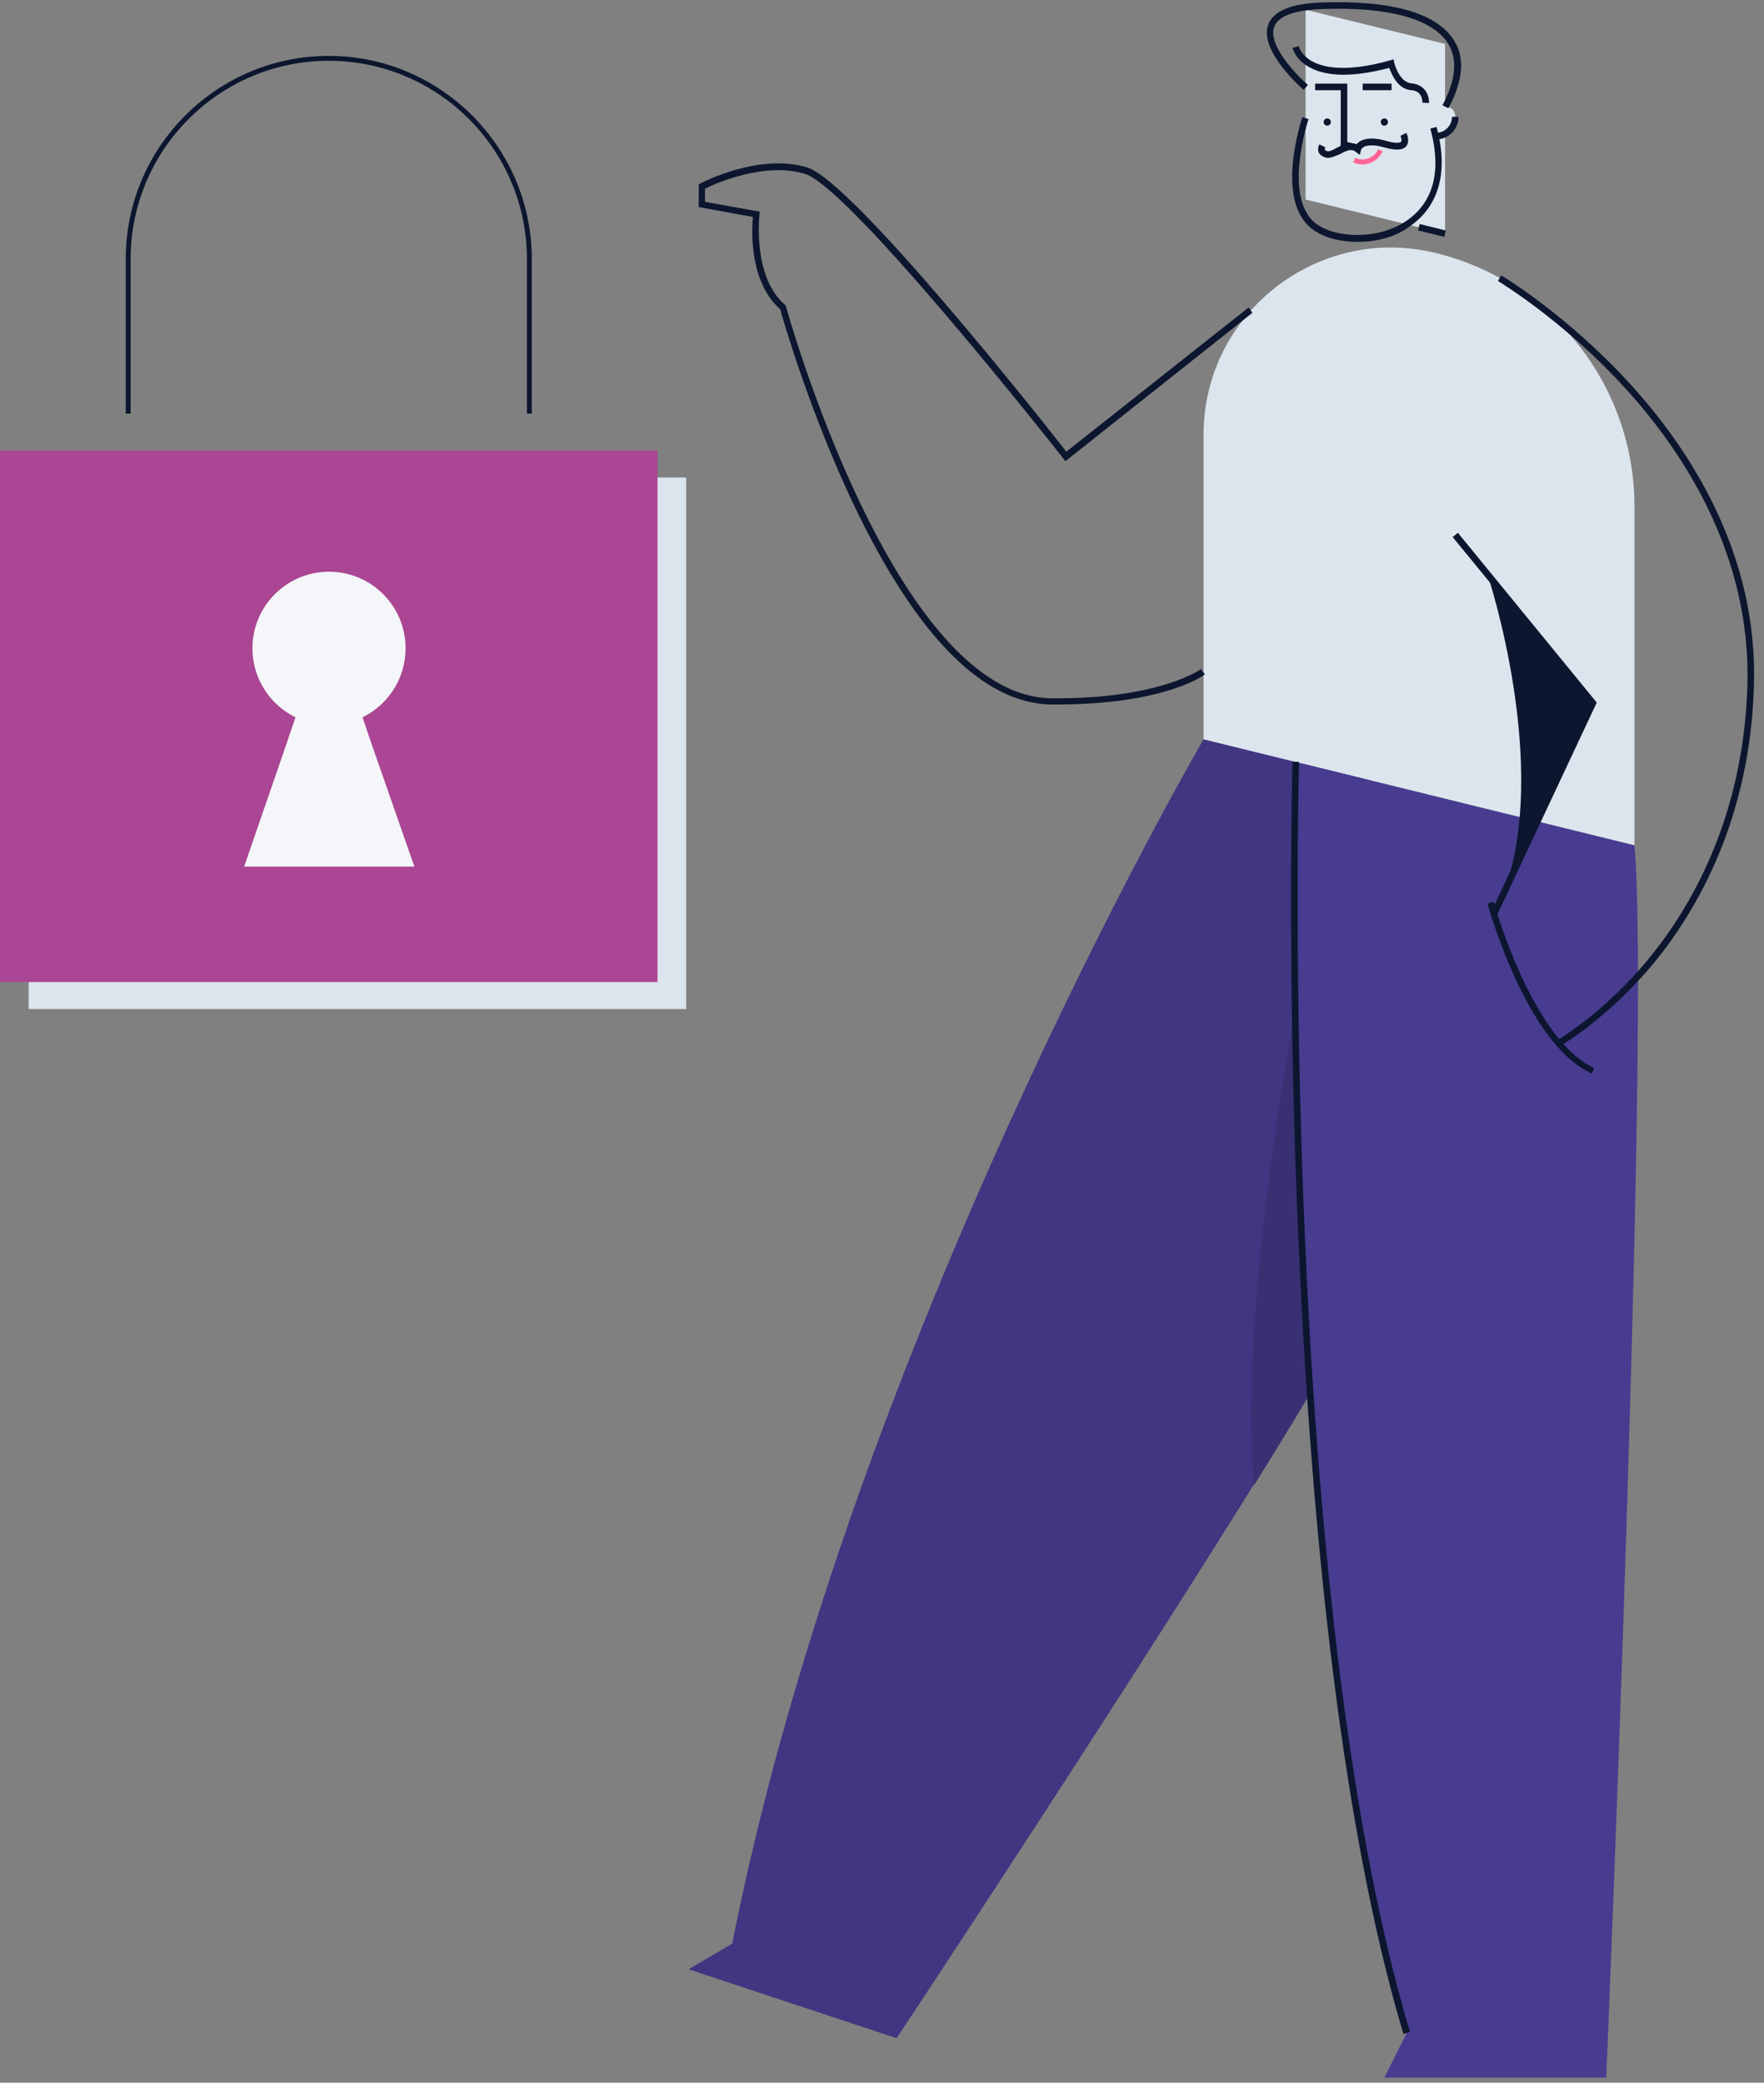 <svg width="172" height="203" viewBox="0 0 172 203" fill="none" xmlns="http://www.w3.org/2000/svg">
<rect x="0" y="0" width="172" height="203" fill="#808080" stroke="none"/>
<path d="M66.904 46.544H2.791V98.35H66.904V46.544Z" fill="#DCE5ED"/>
<path d="M51.853 40.318H51.376V25.244C51.376 14.582 42.694 5.924 32.056 5.924C21.395 5.924 12.737 14.606 12.737 25.244V40.318H12.26V25.244C12.26 14.32 21.156 5.447 32.056 5.447C42.957 5.447 51.853 14.344 51.853 25.244V40.318Z" fill="#0C162F"/>
<path d="M64.113 43.919H0V95.725H64.113V43.919Z" fill="#AA4693"/>
<path d="M36.207 72.445L35.348 69.917C37.829 68.701 39.546 66.149 39.546 63.191C39.546 59.065 36.207 55.726 32.08 55.726C27.954 55.726 24.615 59.065 24.615 63.191C24.615 66.149 26.332 68.701 28.813 69.917L27.954 72.445L23.804 84.467H32.104H40.405L36.207 72.445Z" fill="#F5F6FA"/>
<path d="M117.351 72.061C117.351 72.061 82.916 131.074 71.395 189.446L67.139 191.943L87.428 198.663C87.428 198.663 132.392 130.818 135.08 122.209C137.768 113.6 133.16 72.061 133.16 72.061" fill="#403682"/>
<path d="M126.28 98.751C126.28 98.751 120.743 127.074 122.279 144.771C128.072 135.458 132.776 127.522 134.536 123.745L126.28 98.751Z" fill="#393073"/>
<path d="M127.304 8.472V19.449L140.905 22.777V4.28L127.304 0.951V8.472Z" fill="#DCE5ED"/>
<path d="M134.984 12.248C135.179 12.248 135.336 12.09 135.336 11.896C135.336 11.702 135.179 11.544 134.984 11.544C134.79 11.544 134.632 11.702 134.632 11.896C134.632 12.09 134.79 12.248 134.984 12.248Z" fill="#0C162F"/>
<path d="M129.416 12.248C129.61 12.248 129.768 12.09 129.768 11.896C129.768 11.702 129.61 11.544 129.416 11.544C129.221 11.544 129.064 11.702 129.064 11.896C129.064 12.09 129.221 12.248 129.416 12.248Z" fill="#0C162F"/>
<path d="M131.368 14.072H130.728V8.792H128.232V8.152H131.368V14.072Z" fill="#0C162F"/>
<path d="M135.688 8.152H132.872V8.792H135.688V8.152Z" fill="#0C162F"/>
<path d="M140.009 11.352V13.304C141.065 13.304 141.897 12.44 141.897 11.416C141.897 11.352 141.897 11.288 141.897 11.256C141.769 10.04 140.009 10.168 140.009 11.352Z" fill="#DCE5ED"/>
<path d="M140.009 13.592V12.952C140.873 12.952 141.577 12.248 141.577 11.384H142.217C142.217 12.6 141.225 13.592 140.009 13.592Z" fill="#0C162F"/>
<path d="M138.425 21.838L138.272 22.46L140.82 23.086L140.973 22.465L138.425 21.838Z" fill="#0C162F"/>
<path d="M132.264 14.68C132.232 14.68 132.2 14.68 132.2 14.68L130.952 14.392C130.792 14.36 130.664 14.168 130.728 14.008C130.76 13.848 130.952 13.72 131.112 13.784L132.328 14.072C132.488 14.104 132.616 14.296 132.552 14.456C132.552 14.584 132.424 14.68 132.264 14.68Z" fill="#0C162F"/>
<path d="M132.392 23.577C130.696 23.577 129.096 23.161 128.04 22.393C124.231 19.673 126.888 11.768 126.984 11.416L127.592 11.608C127.56 11.672 124.999 19.417 128.392 21.849C130.312 23.225 134.44 23.417 137.224 21.465C139.017 20.217 140.873 17.657 139.465 12.536L140.073 12.376C141.641 18.137 139.177 20.857 137.576 21.977C136.104 23.129 134.184 23.577 132.392 23.577Z" fill="#0C162F"/>
<path d="M129.48 15.385C129.416 15.385 129.352 15.385 129.288 15.353C128.872 15.257 128.68 15.033 128.584 14.873C128.424 14.489 128.616 14.104 128.648 14.072L129.224 14.361L128.936 14.2L129.224 14.361C129.192 14.393 129.16 14.521 129.192 14.617C129.224 14.681 129.32 14.713 129.448 14.745C129.64 14.777 129.992 14.617 130.312 14.425C130.856 14.136 131.56 13.752 132.264 14.072C132.328 13.976 132.456 13.88 132.584 13.784C133.16 13.432 134.056 13.4 135.24 13.752C136.328 14.072 136.584 13.848 136.616 13.816C136.712 13.688 136.616 13.368 136.552 13.24L137.128 12.952C137.16 13.016 137.512 13.752 137.128 14.232C136.808 14.649 136.136 14.681 135.08 14.393C133.864 14.04 133.256 14.168 132.968 14.329C132.744 14.457 132.712 14.617 132.712 14.617L132.584 15.097L132.2 14.809C131.784 14.457 131.336 14.649 130.632 15.033C130.216 15.193 129.832 15.385 129.48 15.385Z" fill="#0C162F"/>
<path d="M132.84 16.025C132.552 16.025 132.232 15.961 131.944 15.833L132.136 15.385C132.968 15.769 133.992 15.417 134.376 14.553L134.824 14.745C134.44 15.545 133.672 16.025 132.84 16.025Z" fill="#FF6498"/>
<path d="M139.337 10.04L138.697 10.008C138.697 9.88 138.697 8.856 137.608 8.792C136.296 8.696 135.688 7.256 135.464 6.616C131.944 7.544 129.288 7.512 127.56 6.488C126.28 5.752 126.056 4.728 126.023 4.664L126.632 4.504L126.312 4.568L126.632 4.504C126.632 4.536 126.856 5.336 127.88 5.944C129 6.584 131.24 7.096 135.56 5.88L135.88 5.784L135.944 6.104C135.944 6.136 136.424 8.024 137.608 8.12C139.049 8.248 139.369 9.432 139.337 10.04Z" fill="#0C162F"/>
<path d="M141.225 10.552L140.649 10.264C141.961 7.8 142.153 5.784 141.193 4.248C139.689 1.816 135.304 0.631 128.84 0.887C126.184 0.983 124.583 1.592 124.231 2.648C123.623 4.408 126.408 7.32 127.528 8.28L127.112 8.76C126.92 8.6 122.759 4.952 123.655 2.424C124.135 1.079 125.863 0.343 128.84 0.247C135.656 -0.009 140.105 1.272 141.769 3.928C142.857 5.624 142.665 7.864 141.225 10.552Z" fill="#0C162F"/>
<path d="M117.351 42.395V72.061L159.37 82.398V49.371C159.37 37.658 151.37 27.449 140.009 24.665C128.488 21.817 117.351 30.554 117.351 42.395Z" fill="#DCE5ED"/>
<path d="M159.37 82.398L126.344 74.269C126.344 74.269 124.135 154.564 137.16 198.151L134.984 202.504H156.618C156.618 202.504 160.938 99.968 159.37 82.398Z" fill="#473C90"/>
<path d="M136.84 198.247C123.943 155.108 125.991 75.069 126.023 74.237L126.664 74.269C126.632 75.069 124.583 155.012 137.48 198.055L136.84 198.247Z" fill="#0C162F"/>
<path d="M152.17 101.92L151.85 101.375C151.882 101.343 156.362 98.815 160.842 93.343C164.971 88.287 169.995 79.55 170.379 66.845C170.763 54.108 164.139 44.059 158.506 37.882C152.394 31.162 146.089 27.418 146.057 27.386L146.377 26.842C146.441 26.874 152.81 30.682 158.986 37.466C164.715 43.739 171.435 53.948 171.019 66.877C170.635 79.806 165.515 88.638 161.322 93.791C156.746 99.327 152.202 101.888 152.17 101.92Z" fill="#0C162F"/>
<path d="M155.21 104.64C148.873 101.791 145.193 88.606 145.033 88.062L145.641 87.902C145.673 88.03 149.385 101.343 155.434 104.096L155.21 104.64Z" fill="#0C162F"/>
<path d="M145.961 89.215L145.385 88.927L154.954 68.573L141.641 52.348L142.153 51.932L155.69 68.477L145.961 89.215Z" fill="#0C162F"/>
<path d="M146.537 87.263L155.338 68.541L145.033 55.964C145.033 55.964 151.306 74.75 146.537 87.263Z" fill="#0C162F"/>
<path d="M103.014 68.669C102.854 68.669 102.726 68.669 102.566 68.669C95.909 68.605 89.413 62.076 83.268 49.243C78.98 40.251 76.356 31.162 76.068 30.138C73.059 27.482 73.283 22.457 73.411 21.145L68.131 20.185V17.977L68.291 17.881C68.515 17.753 74.052 14.905 78.692 16.313C83.14 17.657 101.734 41.147 103.974 44.027L121.735 29.978L122.119 30.49L103.878 44.955L103.686 44.699C103.494 44.443 82.948 18.329 78.5 16.953C74.531 15.736 69.699 17.913 68.739 18.393V19.673L74.083 20.633L74.052 20.921C74.052 20.985 73.347 26.969 76.548 29.722L76.612 29.786L76.644 29.882C76.74 30.266 87.237 67.933 102.534 68.061C113.031 68.157 117.063 65.245 117.095 65.213L117.479 65.725C117.383 65.853 113.447 68.669 103.014 68.669Z" fill="#0C162F"/>
</svg>
